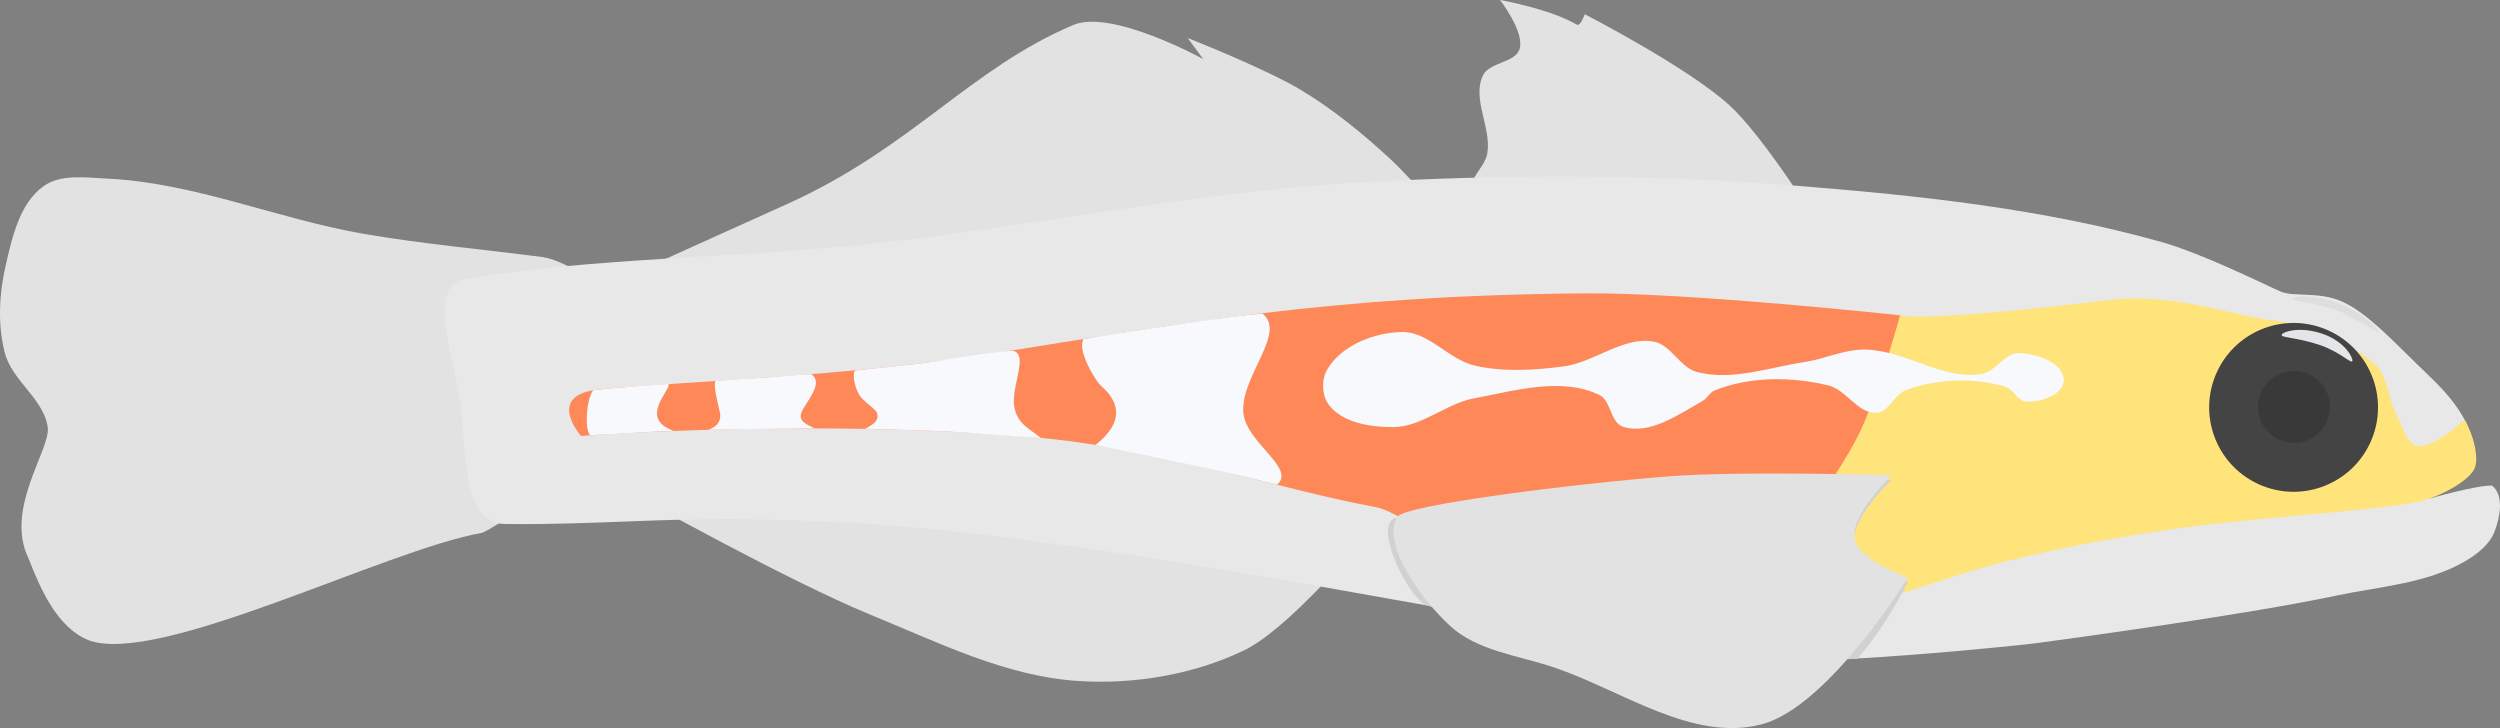 <?xml version="1.0" encoding="UTF-8" standalone="no"?>
<!-- Created with Inkscape (http://www.inkscape.org/) -->

<svg
   xmlns:dc="http://purl.org/dc/elements/1.1/"
   xmlns:cc="http://creativecommons.org/ns#"
   xmlns:rdf="http://www.w3.org/1999/02/22-rdf-syntax-ns#"
   xmlns:svg="http://www.w3.org/2000/svg"
   xmlns="http://www.w3.org/2000/svg"
   xmlns:sodipodi="http://sodipodi.sourceforge.net/DTD/sodipodi-0.dtd"
   xmlns:inkscape="http://www.inkscape.org/namespaces/inkscape"
   width="236.387mm"
   height="68.842mm"
   viewBox="0 0 236.387 68.842"
   version="1.1"
   id="svg8"
   inkscape:version="0.92.1 r"
   sodipodi:docname="masked goby.svg"
   inkscape:export-filename="/home/pdimens/MEGASync/Graphics/Species/masked goby.png"
   inkscape:export-xdpi="200"
   inkscape:export-ydpi="200">
  <rect x="0" y="0" width="236.387" height="68.842" fill="#808080" stroke="none"/>
  <defs
     id="defs2" />
  <sodipodi:namedview
     id="base"
     pagecolor="#ffffff"
     bordercolor="#666666"
     borderopacity="1.0"
     inkscape:pageopacity="0.0"
     inkscape:pageshadow="2"
     inkscape:zoom="1.1452094"
     inkscape:cx="537.86947"
     inkscape:cy="44.112363"
     inkscape:document-units="mm"
     inkscape:current-layer="layer1"
     showgrid="false"
     fit-margin-top="0"
     fit-margin-left="0"
     fit-margin-right="0"
     fit-margin-bottom="0" />
  <g
     inkscape:label="Layer 1"
     inkscape:groupmode="layer"
     id="layer1"
     transform="translate(77.263,-99.838)">
    <path
       style="fill:#e2e2e2;fill-opacity:1;stroke:none;stroke-width:0.592px;stroke-linecap:butt;stroke-linejoin:miter;stroke-opacity:1"
       d="m 60.386,121.679 c 0,0 -3.928,-4.715 -6.175,-6.792 -2.593,-2.396 -5.355,-4.656 -8.374,-6.487 -3.388,-2.055 -10.8,-4.969 -10.8,-4.969 l 1.47,1.993 c 0,0 -8.652,-4.761 -12.281,-3.226 -9.757,4.129 -15.283,11.614 -27.021,16.913 l -11.739,5.299 1.252,7.654 c 129.49,8.469 41.745,-12.308 73.668,-10.385 z"
       id="path8034"
       inkscape:connector-curvature="0"
       sodipodi:nodetypes="caaccssccc" />
    <path
       style="fill:#e2e2e2;fill-opacity:1;stroke:none;stroke-width:0.592px;stroke-linecap:butt;stroke-linejoin:miter;stroke-opacity:1"
       d="m 48.738,154.088 c 0,0 -5.019,5.628 -8.33,7.225 -4.783,2.307 -10.361,3.249 -15.661,2.921 -6.877,-0.426 -13.321,-3.658 -19.697,-6.269 -7.736,-3.168 -22.369,-11.34 -22.369,-11.34 l 46.027,1.157 z"
       id="path8038"
       inkscape:connector-curvature="0"
       sodipodi:nodetypes="caaaccc" />
    <path
       style="fill:#e2e2e2;fill-opacity:1;stroke:none;stroke-width:0.592px;stroke-linecap:butt;stroke-linejoin:miter;stroke-opacity:1"
       d="m -28.746,138.574 1.79,8.506 c 0,0 -2.985,2.359 -4.701,3.135 -9.09,1.572 -30.626,12.644 -37.261,10.149 -2.942,-1.226 -4.485,-4.749 -5.644,-7.718 -2.269,-4.649 1.977,-10.147 1.824,-12.314 -0.3,-2.712 -3.373,-4.467 -4.063,-7.107 -0.694,-2.656 -0.551,-5.559 0.064,-8.235 0.624,-2.714 1.325,-5.921 3.588,-7.545 1.645,-1.181 4.01,-0.811 6.033,-0.716 8.26,0.388 16.103,3.819 24.252,5.222 5.603,0.965 11.076,1.439 16.915,2.196 1.748,0.227 4.803,2.21 4.803,2.21 z"
       id="path8040"
       inkscape:connector-curvature="0"
       sodipodi:nodetypes="ccccccaaaaascc" />
    <path
       style="fill:#e2e2e2;fill-opacity:1;stroke:none;stroke-width:0.592px;stroke-linecap:butt;stroke-linejoin:miter;stroke-opacity:1"
       d="m 93.388,119.071 c 0,0 -4.245,-6.655 -7.129,-9.282 -3.982,-3.627 -13.676,-8.605 -13.676,-8.605 0,0 -0.402,1.187 -0.758,0.978 -2.537,-1.489 -7.25,-2.325 -7.25,-2.325 0,0 2.311,3.005 1.858,4.594 -0.394,1.383 -2.868,1.247 -3.482,2.548 -1.048,2.22 0.822,4.931 0.419,7.352 -0.227,1.36 -1.915,2.498 -1.561,3.83 0.444,1.671 2.427,2.702 4.083,3.197 8.811,2.635 27.496,-2.288 27.496,-2.288 z"
       id="path8042"
       inkscape:connector-curvature="0"
       sodipodi:nodetypes="cacscaaaaac" />
    <path
       style="fill:#e8e8e8;fill-opacity:1;stroke:none;stroke-width:0.593;stroke-linecap:butt;stroke-linejoin:miter;stroke-miterlimit:4;stroke-dasharray:none;stroke-opacity:1"
       d="m 156.784,143.231 c -0.142,-4.191 -3.329,-6.829 -5.688,-9.135 -2.261,-2.209 -4.68,-4.761 -6.902,-5.742 -2.222,-0.981 -4.581,-0.419 -5.792,-0.94 -1.407,-0.605 -7.405,-3.607 -11.349,-4.713 -11.146,-3.124 -22.782,-4.366 -34.32,-5.289 -13.953,-1.117 -28.018,-1.117 -41.991,-0.285 -15.341,0.913 -30.459,4.152 -45.741,5.78 -12.746,1.358 -25.994,1.243 -38.311,3.324 -3.679,0.622 -1.044,7.493 -0.489,11.182 0.63,4.19 0.031,11.928 4.268,11.974 8.198,0.09 15.193,-0.585 22.791,-0.455 5.989,0.102 11.986,0.35 17.944,0.971 15.817,1.65 31.489,4.517 47.145,7.308 8.418,1.5 16.619,4.436 25.146,5.071 10.471,0.779 31.46,-1.588 31.46,-1.588 0,0 19.17,-2.53 28.62,-4.524 4.115,-0.869 8.552,-1.136 12.197,-3.234 1.161,-0.668 2.362,-1.591 2.841,-2.842 0.518,-1.353 0.918,-3.396 -0.235,-4.34 -1.513,-0.048 -5.922,1.233 -5.922,1.233 z"
       id="path7998"
       inkscape:connector-curvature="0"
       sodipodi:nodetypes="cszsaaaasasaaaacaaaccsc" />
    <path
       style="fill:#fe8857;fill-opacity:1;stroke:none;stroke-width:0.592px;stroke-linecap:butt;stroke-linejoin:miter;stroke-opacity:1"
       d="m 102.398,129.651 c 0,0 -19.858,-2.156 -29.822,-2.075 -24.148,0.196 -38.07,2.87 -56.247,5.73 -13.597,2.14 -29.23,2.605 -36.908,3.354 -5.191,0.506 -1.746,4.402 -1.746,4.402 0,0 21.515,-1.694 42.665,0.107 12.14,1.034 23.363,4.95 32.356,6.592 1.908,0.348 3.453,1.956 5.372,2.239 1.235,0.182 2.481,-0.285 3.725,-0.381 1.497,-0.115 2.065,-0.289 3.893,-0.403 0.592,-0.037 2.197,-1.36 2.812,-1.396 0.461,-0.027 1.739,1.239 2.2,1.336 2.424,0.508 3.157,-1.197 4.665,-1.403 1.079,-0.147 2.626,0.578 3.649,0.261 2.298,-0.713 5.553,-0.879 8.881,-0.712 0.593,0.03 1.655,-0.874 2.192,-0.837 1.137,0.079 1.34,0.75 2.103,1.094 0.775,0.349 1.288,-1.403 1.288,-1.403 l 2.283,1.081 9.555,-8.089 z"
       id="path8017"
       inkscape:connector-curvature="0"
       sodipodi:nodetypes="cssscssassssssssscccc" />
    <path
       style="fill:#ffe37b;fill-opacity:1;stroke:none;stroke-width:0.592px;stroke-linecap:butt;stroke-linejoin:miter;stroke-opacity:1"
       d="m 137.341,130.09 c -3.702,-0.458 -9.235,-2.599 -15.183,-1.883 -17.324,2.084 -19.781,1.529 -19.759,1.444 0,0 -2.205,8.017 -4.117,11.673 -3.38,6.463 -12.794,17.748 -12.794,17.748 0,0 7.553,-0.775 11.257,-1.569 5.424,-1.164 10.585,-3.353 15.975,-4.667 4.718,-1.15 9.496,-2.065 14.295,-2.806 8.083,-1.247 19.754,-1.8 24.382,-2.749 1.889,-0.388 4.849,-1.948 5.347,-3.205 0.241,-0.609 0.126,-1.713 -0.165,-2.674 -0.31,-1.023 -0.804,-1.887 -0.804,-1.887 0,0 -2.687,2.599 -4.33,2.497 -1.139,-0.071 -1.509,-1.894 -2.103,-2.943 -0.865,-1.529 -0.752,-3.704 -2.097,-4.833 -2.672,-2.242 -5.992,-3.662 -9.904,-4.145 z"
       id="path7994"
       inkscape:connector-curvature="0"
       sodipodi:nodetypes="sscacaaassscsass" />
    <circle
       style="opacity:1;fill:#444444;fill-opacity:1;fill-rule:evenodd;stroke:none;stroke-width:0.593;stroke-linecap:round;stroke-linejoin:round;stroke-miterlimit:4;stroke-dasharray:none;stroke-opacity:1;paint-order:markers stroke fill"
       id="path7996"
       cx="184.658"
       cy="67.335"
       r="7.982"
       transform="rotate(24.708)" />
    <path
       style="fill:#f7f9fc;fill-opacity:1;stroke:none;stroke-width:0.592px;stroke-linecap:butt;stroke-linejoin:miter;stroke-opacity:1"
       d="m 117.877,135.825 c 0.034,-1.657 -2.576,-2.572 -4.233,-2.606 -1.356,-0.028 -2.209,1.782 -3.549,1.989 -3.741,0.576 -7.331,-2.319 -11.116,-2.316 -1.924,0.002 -3.746,0.901 -5.649,1.187 -3.357,0.505 -6.86,1.803 -10.14,0.931 -1.616,-0.429 -2.46,-2.594 -4.108,-2.878 -2.893,-0.498 -5.578,1.965 -8.489,2.35 -2.765,0.365 -5.644,0.544 -8.366,-0.063 -2.481,-0.553 -4.387,-3.227 -6.928,-3.188 -2.623,0.04 -5.701,1.255 -7.046,3.507 -0.571,0.957 -0.55,2.443 0.108,3.342 1.272,1.736 3.939,2.147 6.092,2.144 2.714,-0.004 5.005,-2.228 7.673,-2.725 3.879,-0.722 8.283,-2.04 11.833,-0.317 1.124,0.545 1.048,2.626 2.239,3.005 2.521,0.803 5.25,-1.143 7.548,-2.453 0.427,-0.243 0.651,-0.789 1.106,-0.973 3.329,-1.342 7.267,-1.322 10.757,-0.483 1.703,0.409 2.821,2.718 4.567,2.595 1.179,-0.083 1.695,-1.766 2.807,-2.165 2.937,-1.055 6.369,-1.202 9.358,-0.303 0.777,0.234 1.176,1.365 1.986,1.408 1.354,0.072 3.521,-0.633 3.549,-1.989 z"
       id="path8044"
       inkscape:connector-curvature="0"
       sodipodi:nodetypes="aaaaaaaaaaaaaaaaaaaaaaaa" />
    <path
       style="fill:#f7f9fc;fill-opacity:1;stroke:none;stroke-width:0.592px;stroke-linecap:butt;stroke-linejoin:miter;stroke-opacity:1"
       d="m 42.11,129.481 c -3.857,0.368 -7.17,0.912 -10.746,1.437 -2.06,0.303 -4.286,0.64 -6.169,0.988 -0.643,0.87 0.976,3.833 1.745,4.507 1.487,1.304 2.267,3.243 -0.624,5.499 8.911,1.84 11.288,2.285 17.184,3.752 1.833,-1.59 -3.084,-4.039 -3.207,-6.924 -0.148,-3.469 4.109,-7.417 1.817,-9.26 z"
       id="path8046"
       inkscape:connector-curvature="0"
       sodipodi:nodetypes="cacsccsc" />
    <path
       style="fill:#f7f9fc;fill-opacity:1;stroke:none;stroke-width:0.489px;stroke-linecap:butt;stroke-linejoin:miter;stroke-opacity:1"
       d="m 11.404,133.977 c -2.409,0.368 -5.299,0.606 -7.764,0.888 -0.286,0.033 -0.253,1.247 0.325,2.281 0.369,0.661 1.633,1.367 1.719,1.797 0.131,0.651 -0.175,0.916 -1.141,1.432 2.448,0.067 4.516,0.142 6.94,0.226 2.07,0.072 4.692,0.327 9.681,0.658 -1.127,-0.928 -2.218,-1.319 -2.519,-2.947 -0.342,-1.854 1.367,-4.887 -0.082,-5.3 -0.533,-0.053 -4.453,0.465 -7.16,0.967 z"
       id="path8046-6"
       inkscape:connector-curvature="0"
       sodipodi:nodetypes="cssscscsccc"
       inkscape:transform-center-x="0.70312909"
       inkscape:transform-center-y="-0.53361265" />
    <path
       style="fill:#f7f9fc;fill-opacity:1;stroke:none;stroke-width:0.375px;stroke-linecap:butt;stroke-linejoin:miter;stroke-opacity:1"
       d="m -0.562,135.219 c -2.337,0.115 -3.263,0.257 -4.432,0.329 -1.179,0.073 -1.888,0.105 -4.523,0.293 -0.391,0.028 0.046,1.817 0.306,2.911 0.444,1.871 -2.228,1.745 -0.42,1.711 2.123,-0.041 7.044,-0.099 9.377,-0.132 -0.832,-0.405 -1.52,-0.677 -1.227,-1.497 0.313,-0.875 2.214,-2.773 0.92,-3.615 z"
       id="path8046-6-7"
       inkscape:connector-curvature="0"
       sodipodi:nodetypes="csssscsc"
       inkscape:transform-center-x="0.50126297"
       inkscape:transform-center-y="-0.55452991" />
    <path
       style="fill:#f7f9fc;fill-opacity:1;stroke:none;stroke-width:0.326px;stroke-linecap:butt;stroke-linejoin:miter;stroke-opacity:1"
       d="m -14.062,136.14 c -1.539,0.089 -5.859,0.431 -7.121,0.6 -0.621,0.89 -0.822,3.459 -0.313,4.249 0.738,-0.023 1.788,-0.089 2.681,-0.135 1.749,-0.089 2.612,-0.181 5.246,-0.273 -3.413,-1.22 -0.152,-3.928 -0.494,-4.441 z"
       id="path8046-6-7-5"
       inkscape:connector-curvature="0"
       sodipodi:nodetypes="cccacc"
       inkscape:transform-center-x="0.4823425"
       inkscape:transform-center-y="-0.38205753" />
    <circle
       style="opacity:1;fill:#393939;fill-opacity:1;fill-rule:evenodd;stroke:none;stroke-width:0.253;stroke-linecap:round;stroke-linejoin:round;stroke-miterlimit:4;stroke-dasharray:none;stroke-opacity:1;paint-order:markers stroke fill"
       id="path7996-3"
       cx="184.675"
       cy="67.279"
       r="3.404"
       transform="rotate(24.708)" />
    <path
       style="opacity:0.891;fill:#f7f9fc;fill-opacity:1;fill-rule:evenodd;stroke:none;stroke-width:0.625;stroke-linecap:round;stroke-linejoin:round;stroke-miterlimit:4;stroke-dasharray:none;stroke-opacity:1;paint-order:markers stroke fill"
       d="m 145.164,133.984 c -0.093,0.285 -1.194,-0.892 -3.099,-1.531 -2.134,-0.717 -3.679,-0.675 -3.586,-0.96 0.093,-0.285 1.729,-0.847 3.921,-0.072 2.089,0.739 2.857,2.279 2.764,2.564 z"
       id="path8144"
       inkscape:connector-curvature="0"
       sodipodi:nodetypes="cscsc" />
    <path
       style="opacity:0.891;fill:#dddddd;fill-opacity:1;fill-rule:evenodd;stroke:none;stroke-width:0.625;stroke-linecap:round;stroke-linejoin:round;stroke-miterlimit:4;stroke-dasharray:none;stroke-opacity:1;paint-order:markers stroke fill"
       d="m 143.542,129.116 c -2.134,-0.717 -4.044,-0.744 -3.952,-1.029 0.093,-0.285 1.889,-0.413 4.081,0.362 2.089,0.739 4.091,2.53 3.998,2.816 -1.532,-0.75 -2.836,-1.692 -4.127,-2.148 z"
       id="path8144-1"
       inkscape:connector-curvature="0"
       sodipodi:nodetypes="ccscc" />
    <path
       style="fill:#d1d1d1;fill-opacity:1;stroke:none;stroke-width:0.592px;stroke-linecap:butt;stroke-linejoin:miter;stroke-opacity:1"
       d="m 101.583,145.21 c 0,0 -4,3.788 -3.505,6.071 0.437,2.015 5.033,3.596 5.033,3.596 0,0 -1.715,3.707 -4.739,7.259 -4.192,0.074 -8.56,0.9 -11.437,1.669 -6.583,1.76 -11.6,-8.027 -18.338,-8.899 -3.697,-0.478 -7.475,3.453 -10.972,2.162 -1.712,-0.633 -5.214,-7.744 -2.852,-8.287 1.271,-0.292 17.078,-2.864 25.701,-3.465 7.019,-0.489 21.108,-0.106 21.108,-0.106 z"
       id="path8093-2"
       inkscape:connector-curvature="0"
       sodipodi:nodetypes="caccsassacc" />
    <path
       style="fill:#e2e2e2;fill-opacity:1;stroke:none;stroke-width:0.592px;stroke-linecap:butt;stroke-linejoin:miter;stroke-opacity:1"
       d="m 101.617,144.776 c 0,0 -4,3.788 -3.505,6.071 0.437,2.015 5.033,3.596 5.033,3.596 0,0 -7.484,12.183 -13.779,13.866 -6.583,1.76 -13.265,-3.204 -19.725,-5.376 -3.353,-1.127 -7.261,-1.546 -9.846,-3.961 -2.774,-2.591 -6.398,-7.628 -4.96,-10.251 0.627,-1.143 17.045,-3.177 25.672,-3.84 7.016,-0.54 21.108,-0.106 21.108,-0.106 z"
       id="path8093"
       inkscape:connector-curvature="0"
       sodipodi:nodetypes="cacaaasac" />
  </g>
</svg>
